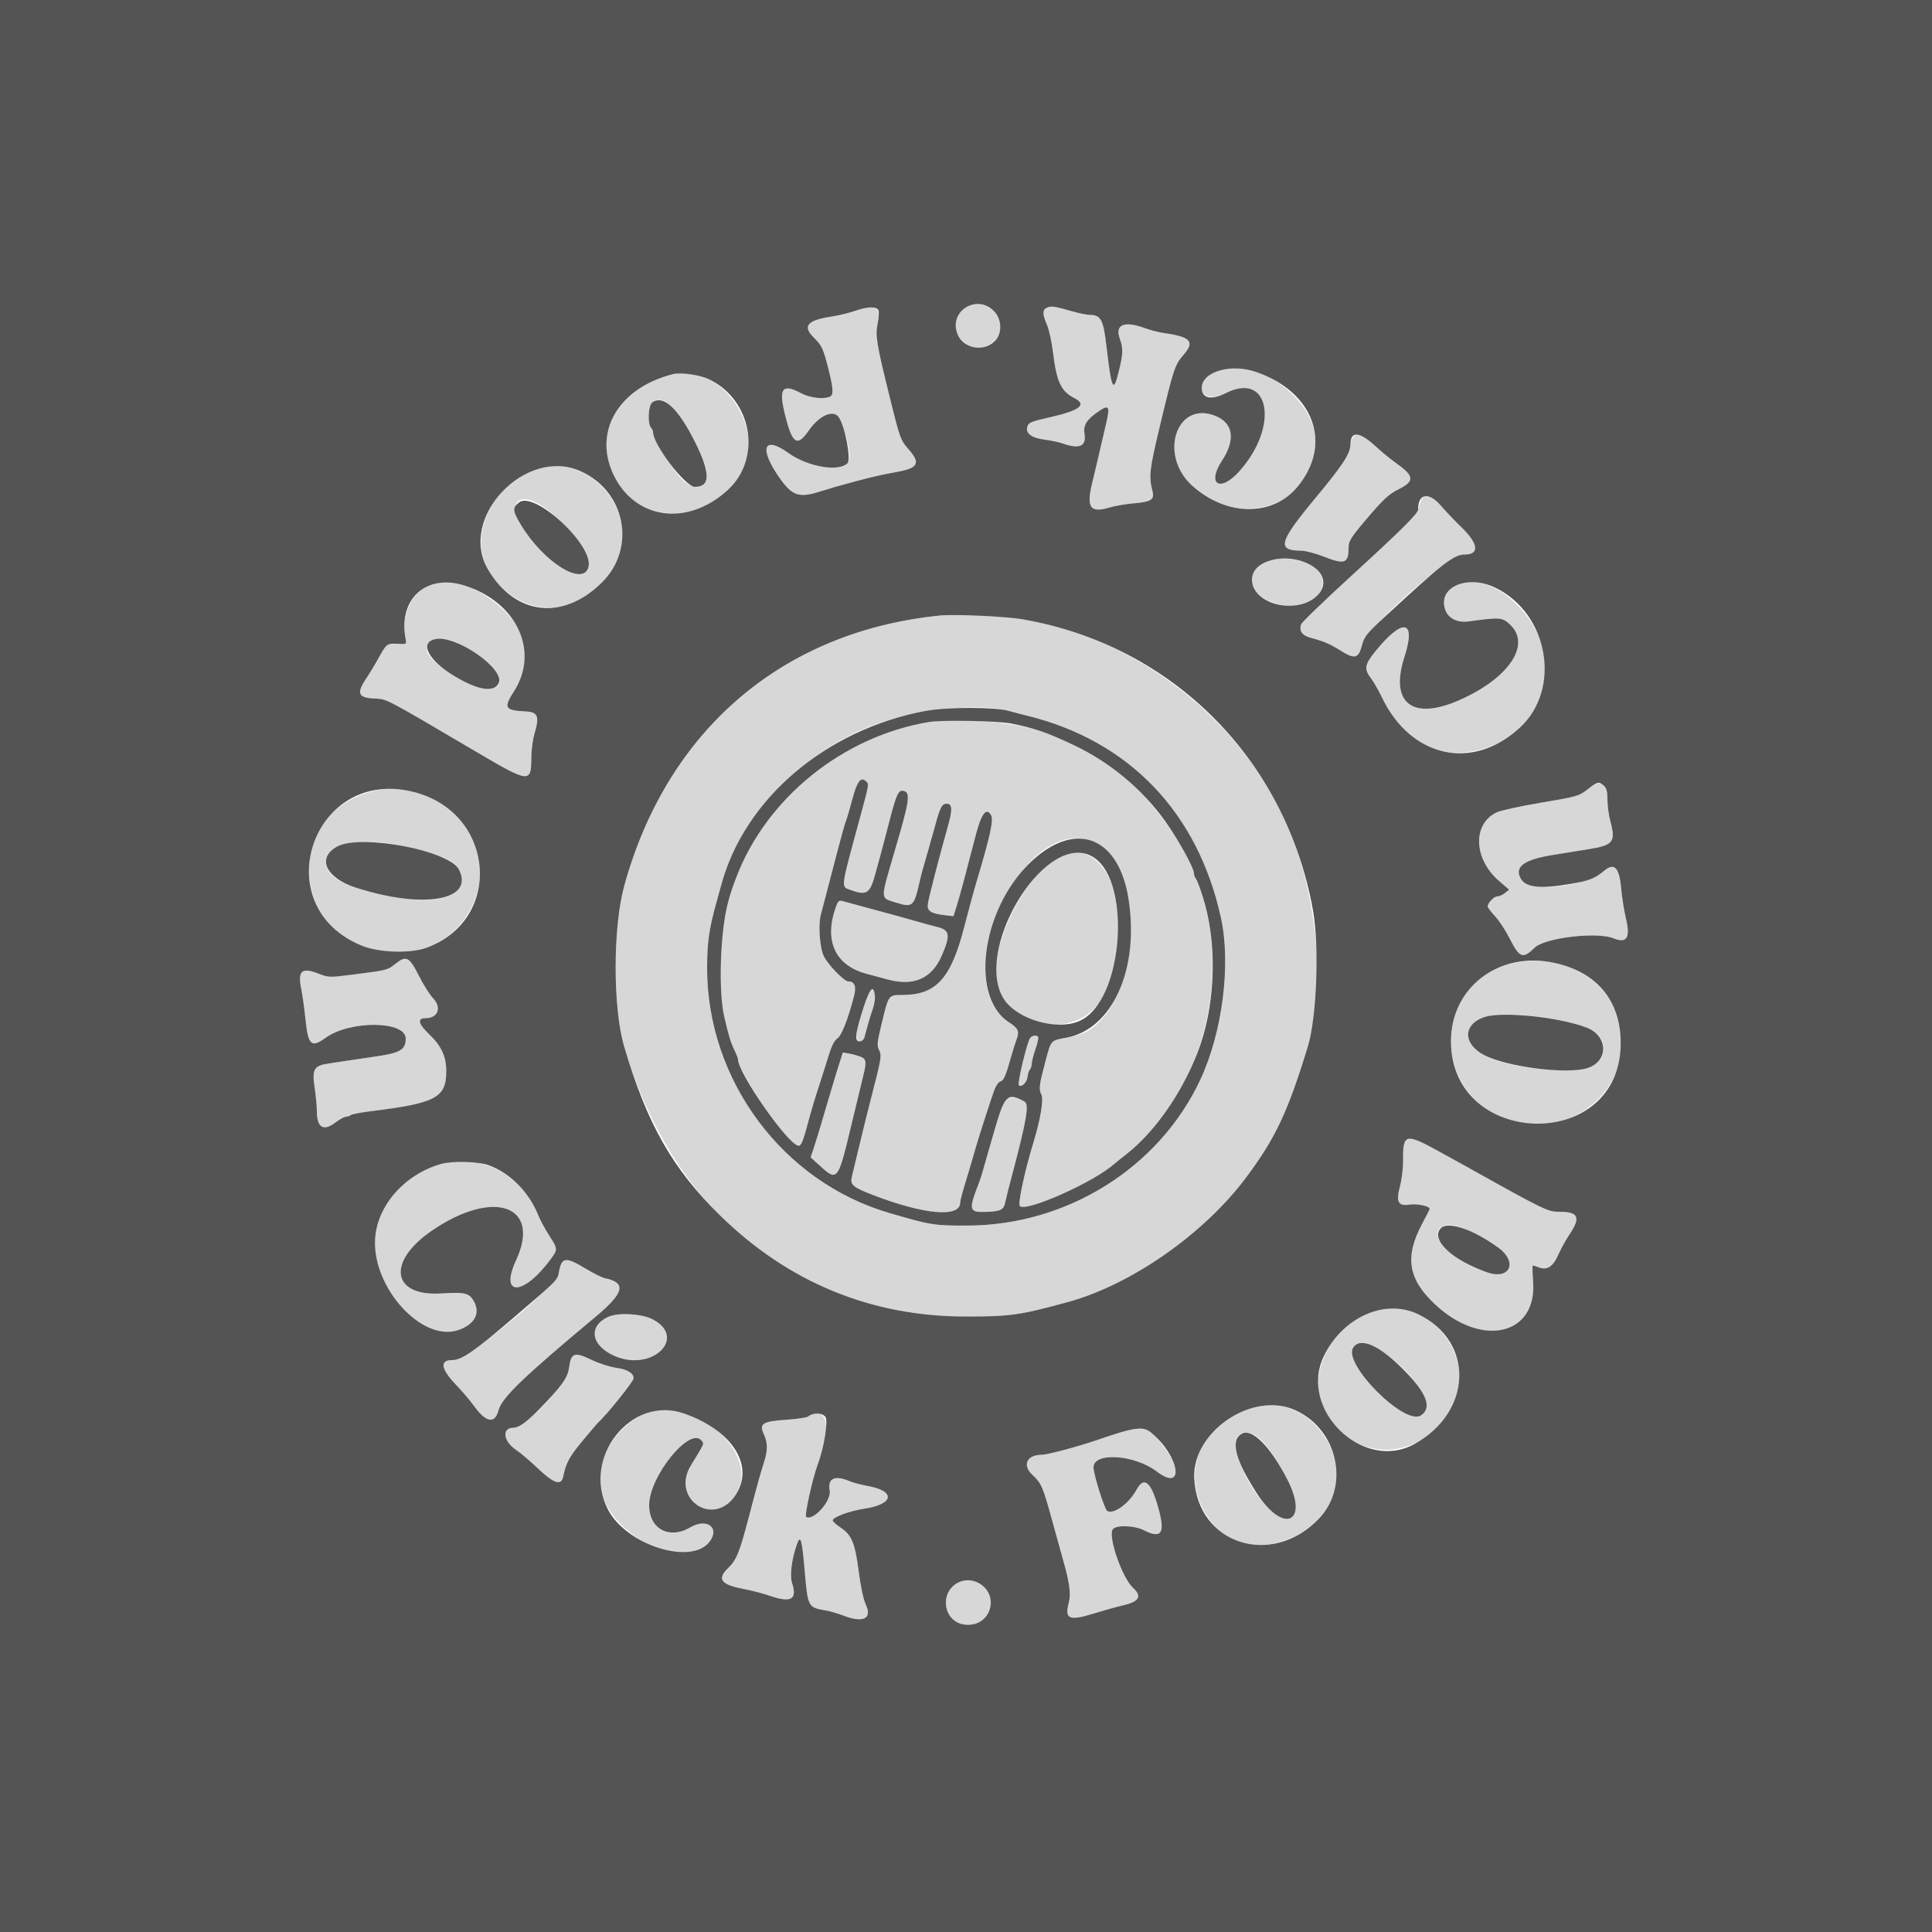 <svg id="svg" version="1.1" xmlns="http://www.w3.org/2000/svg" xmlns:xlink="http://www.w3.org/1999/xlink" width="400" height="400" viewBox="0, 0, 400,400"><g id="svgg"><path id="path0" d="M200.357 63.377 C 195.780 65.960,197.996 72.589,203.204 71.890 C 206.991 71.382,208.459 67.074,205.763 64.378 C 204.290 62.906,201.958 62.474,200.357 63.377 M216.882 63.648 C 215.799 64.048,215.769 64.968,216.763 67.249 C 217.183 68.212,217.734 70.710,217.988 72.800 C 218.748 79.038,219.651 80.998,222.421 82.410 C 225.124 83.790,223.625 84.977,217.400 86.386 C 213.322 87.310,212.924 87.484,212.669 88.457 C 212.332 89.748,213.669 90.701,216.267 91.023 C 217.550 91.182,219.298 91.557,220.150 91.856 C 223.480 93.024,224.939 92.368,224.536 89.882 C 224.239 88.053,224.947 86.887,227.369 85.221 C 229.616 83.675,229.860 84.049,229.006 87.723 C 228.639 89.305,227.983 92.130,227.550 94.000 C 227.116 95.870,226.489 98.512,226.155 99.870 C 224.866 105.116,225.676 106.282,229.760 105.062 C 230.882 104.727,233.185 104.337,234.878 104.195 C 238.319 103.905,239.051 103.417,238.612 101.702 C 237.832 98.660,237.984 97.254,240.002 88.800 C 243.042 76.068,243.197 75.600,245.100 73.385 C 247.393 70.715,246.495 69.735,241.049 68.968 C 239.976 68.817,238.179 68.358,237.055 67.947 C 232.737 66.369,230.804 67.176,231.843 70.123 C 232.566 72.172,232.539 73.174,231.659 76.800 C 230.504 81.561,230.143 80.818,229.045 71.419 C 228.436 66.205,227.891 65.205,225.656 65.195 C 225.075 65.193,223.610 64.910,222.400 64.567 C 218.323 63.413,217.767 63.320,216.882 63.648 M176.935 64.393 C 175.799 64.797,173.549 65.332,171.936 65.583 C 167.045 66.342,166.100 67.576,168.573 69.974 C 170.159 71.511,170.476 72.215,171.586 76.667 C 172.565 80.596,172.606 81.835,171.767 82.157 C 170.328 82.709,167.660 82.369,165.838 81.400 C 161.925 79.319,161.152 80.412,162.568 86.026 C 164.056 91.926,165.037 92.570,167.399 89.200 C 168.855 87.123,170.907 85.600,172.250 85.600 C 174.114 85.600,176.892 94.481,175.472 95.899 C 173.607 97.761,167.223 96.655,163.200 93.772 C 158.071 90.096,157.106 92.808,161.374 98.904 C 164.017 102.679,165.408 103.150,169.800 101.757 C 170.900 101.409,172.340 100.972,173.000 100.786 C 178.887 99.131,182.297 98.296,185.128 97.816 C 190.121 96.969,190.720 96.001,188.100 93.010 C 186.413 91.085,186.322 90.827,184.001 81.400 C 181.460 71.077,181.195 69.423,181.703 67.004 C 182.453 63.426,181.351 62.822,176.935 64.393 M250.926 77.180 C 246.441 79.915,249.053 83.791,253.768 81.398 C 262.994 76.718,264.920 88.487,256.441 97.736 C 252.501 102.034,249.830 100.204,253.000 95.378 C 255.819 91.086,255.353 87.659,251.746 86.152 C 243.620 82.757,239.746 94.182,246.855 100.573 C 257.137 109.818,271.624 104.797,272.329 91.743 C 272.834 82.383,258.447 72.594,250.926 77.180 M139.400 77.446 C 126.186 80.738,121.356 92.851,129.573 102.093 C 137.668 111.199,155.048 104.293,154.974 92.000 C 154.921 83.301,146.707 75.625,139.400 77.446 M139.678 84.885 C 141.949 87.342,145.950 94.989,146.282 97.509 C 146.759 101.122,143.806 101.993,141.003 99.068 C 139.420 97.415,135.200 90.404,135.200 89.425 C 135.200 89.169,135.018 88.778,134.794 88.554 C 134.039 87.799,134.209 83.929,135.023 83.334 C 136.448 82.292,137.654 82.694,139.678 84.885 M280.249 90.346 C 279.892 90.740,279.596 91.499,279.591 92.031 C 279.574 93.894,278.045 96.250,272.603 102.800 C 264.740 112.264,264.251 113.970,269.389 114.014 C 270.275 114.021,272.350 114.561,274.000 115.212 C 278.354 116.932,279.196 116.659,279.203 113.526 C 279.206 111.932,279.637 111.270,283.918 106.297 C 286.453 103.351,287.752 102.189,289.425 101.370 C 292.872 99.684,292.848 98.605,289.308 96.083 C 288.039 95.179,286.108 93.605,285.017 92.587 C 282.193 89.949,281.081 89.426,280.249 90.346 M111.837 96.823 C 102.657 99.116,96.756 110.594,101.018 117.867 C 107.584 129.070,121.561 128.265,127.647 116.333 C 132.655 106.514,122.619 94.131,111.837 96.823 M294.180 103.787 C 293.861 104.550,293.600 105.335,293.600 105.531 C 293.600 106.306,290.002 109.876,280.032 118.994 C 274.303 124.233,269.510 128.852,269.381 129.259 C 268.940 130.649,269.580 131.564,271.324 132.036 C 274.184 132.810,275.326 133.299,277.543 134.695 C 280.462 136.534,281.248 136.355,281.959 133.688 C 282.988 129.830,299.990 114.800,303.325 114.800 C 306.326 114.800,306.066 112.550,302.687 109.279 C 301.319 107.955,299.328 105.866,298.263 104.636 C 295.976 101.997,295.011 101.796,294.180 103.787 M112.165 104.693 C 116.855 107.702,122.434 115.016,121.841 117.379 C 120.794 121.550,112.565 116.448,107.900 108.735 C 105.059 104.038,107.515 101.711,112.165 104.693 M262.200 116.243 C 256.995 119.081,258.469 123.628,265.100 125.186 C 272.473 126.919,277.323 119.878,270.911 116.750 C 268.436 115.542,263.963 115.282,262.200 116.243 M89.373 120.930 C 85.176 122.536,82.969 127.247,84.000 132.400 C 84.192 133.360,84.127 133.396,82.400 133.293 C 80.157 133.159,80.015 133.262,78.401 136.200 C 77.675 137.520,76.593 139.320,75.996 140.200 C 73.763 143.489,74.058 144.430,77.375 144.614 C 80.256 144.774,79.028 144.134,99.180 155.990 C 109.472 162.046,110.000 162.098,110.000 157.059 C 110.000 155.456,110.281 153.201,110.623 152.046 C 111.738 148.292,111.404 147.420,108.800 147.292 C 104.505 147.082,104.200 146.556,106.402 143.148 C 110.217 137.246,109.527 131.430,104.423 126.454 C 99.533 121.687,93.338 119.414,89.373 120.930 M302.200 120.859 C 296.892 122.818,298.433 129.413,304.023 128.659 C 310.635 127.767,310.984 127.791,312.590 129.263 C 317.158 133.449,312.379 140.519,301.916 145.054 C 292.346 149.202,287.718 145.473,290.760 136.062 C 293.274 128.286,290.482 127.768,284.689 134.937 C 282.525 137.613,282.388 138.498,283.839 140.422 C 284.410 141.180,285.437 142.970,286.121 144.400 C 290.221 152.976,296.559 156.836,304.531 155.611 C 316.655 153.750,323.431 141.632,318.263 131.054 C 314.697 123.756,307.215 119.007,302.200 120.859 M194.600 127.438 C 161.998 130.724,138.129 151.162,129.242 183.400 C 126.885 191.951,126.868 208.615,129.210 216.600 C 139.494 251.680,165.916 272.570,200.000 272.570 C 209.176 272.570,211.033 272.308,221.000 269.603 C 234.146 266.035,249.235 255.509,257.982 243.803 C 264.079 235.644,266.628 230.233,270.793 216.600 C 274.052 205.932,273.109 189.406,268.472 175.933 C 257.993 145.484,225.725 124.301,194.600 127.438 M95.736 133.662 C 102.479 137.076,105.598 141.683,101.809 142.633 C 98.768 143.397,88.400 137.143,88.400 134.545 C 88.400 131.952,91.597 131.568,95.736 133.662 M208.800 147.172 C 209.570 147.393,211.280 147.838,212.600 148.160 C 233.746 153.329,248.022 168.204,252.786 190.034 C 254.895 199.695,253.091 213.785,248.489 223.594 C 239.942 241.812,220.869 253.720,200.200 253.743 C 193.338 253.751,192.774 253.659,184.139 251.142 C 162.067 244.707,146.400 223.660,146.400 200.443 C 146.400 195.124,146.804 192.284,148.339 186.800 C 148.554 186.030,149.012 184.371,149.357 183.113 C 153.412 168.303,167.298 154.380,183.003 149.377 C 191.631 146.629,203.397 145.623,208.800 147.172 M192.400 149.475 C 174.474 152.452,158.661 165.226,152.384 181.800 C 151.444 184.282,151.145 185.208,150.642 187.200 C 149.104 193.285,148.740 205.172,149.930 210.400 C 150.819 214.304,151.255 215.753,152.012 217.319 C 152.445 218.216,152.800 219.119,152.800 219.326 C 152.800 221.240,159.125 231.289,162.729 235.100 C 165.746 238.291,165.765 238.274,167.743 230.800 C 168.064 229.590,168.858 226.980,169.509 225.000 C 170.160 223.020,171.091 220.090,171.578 218.488 C 172.165 216.557,172.767 215.378,173.367 214.985 C 174.234 214.417,175.522 211.163,176.802 206.303 C 177.348 204.234,176.959 203.200,175.636 203.200 C 174.783 203.200,171.501 199.826,170.579 198.000 C 169.724 196.309,169.373 191.611,169.937 189.400 C 170.161 188.520,170.705 186.450,171.146 184.800 C 171.586 183.150,172.575 179.364,173.342 176.387 C 174.110 173.410,174.918 170.530,175.139 169.987 C 175.359 169.444,175.958 167.408,176.470 165.462 C 177.450 161.732,178.249 160.706,179.330 161.787 C 179.950 162.407,180.018 162.036,177.748 170.400 C 174.049 184.027,174.111 183.539,176.000 184.228 C 179.424 185.478,180.107 185.054,181.206 181.000 C 181.384 180.340,181.829 178.720,182.194 177.400 C 182.559 176.080,183.366 173.020,183.988 170.600 C 185.668 164.059,186.032 163.331,187.364 163.841 C 188.156 164.146,188.155 165.479,187.360 168.600 C 186.710 171.150,186.638 171.405,185.003 177.000 C 182.261 186.384,182.240 185.856,185.400 186.838 C 189.003 187.956,189.220 187.765,190.431 182.400 C 190.756 180.960,191.073 179.805,192.190 176.000 C 192.546 174.790,193.199 172.463,193.642 170.828 C 194.647 167.125,195.031 166.400,195.987 166.400 C 197.209 166.400,197.250 167.570,196.162 171.400 C 194.559 177.040,192.329 185.672,192.115 187.065 C 191.882 188.584,192.648 189.125,195.515 189.465 L 197.408 189.689 198.137 187.344 C 198.792 185.239,199.815 181.434,201.992 173.000 C 203.174 168.421,204.248 167.020,205.205 168.810 C 205.734 169.798,204.997 173.159,202.210 182.469 C 201.638 184.377,200.482 188.618,199.640 191.893 C 196.878 202.641,193.815 206.000,186.778 206.000 C 183.949 206.000,183.995 205.939,182.597 211.692 C 181.599 215.797,181.524 216.510,181.993 217.387 C 182.589 218.501,182.479 219.170,180.340 227.400 C 179.711 229.820,178.640 234.140,177.961 237.000 C 177.282 239.860,176.581 242.774,176.402 243.477 C 175.939 245.296,176.458 245.762,180.800 247.434 C 191.377 251.504,198.800 252.143,198.800 248.984 C 198.800 248.645,199.172 247.160,199.627 245.684 C 200.082 244.208,200.714 242.100,201.032 241.000 C 201.350 239.900,201.818 238.280,202.072 237.400 C 202.700 235.226,205.105 227.784,205.838 225.742 C 206.166 224.830,206.741 224.004,207.117 223.905 C 207.817 223.721,208.215 222.795,209.396 218.600 C 209.768 217.280,210.236 215.787,210.436 215.281 C 211.118 213.560,210.843 212.911,208.900 211.654 C 195.715 203.120,211.849 168.229,226.205 174.228 C 236.248 178.424,236.918 202.751,227.244 211.916 C 225.477 213.589,224.045 214.237,220.800 214.832 C 217.524 215.432,217.631 215.316,216.513 219.495 C 215.134 224.648,215.024 225.523,215.614 226.626 C 216.114 227.561,215.410 231.822,213.998 236.400 C 212.216 242.179,210.694 249.254,211.138 249.698 C 212.445 251.005,226.432 244.778,230.657 241.008 C 230.909 240.784,232.093 239.833,233.289 238.895 C 248.514 226.954,255.064 203.286,248.482 184.000 C 248.144 183.010,247.718 182.029,247.534 181.820 C 247.350 181.611,247.199 181.161,247.198 180.820 C 247.191 178.215,239.931 167.503,235.120 162.997 C 229.596 157.825,222.527 153.706,214.883 151.204 C 209.504 149.443,197.944 148.554,192.400 149.475 M328.682 163.441 C 326.912 164.820,326.504 164.937,319.113 166.176 C 314.867 166.888,310.704 167.798,309.861 168.198 C 304.834 170.583,305.071 177.821,310.324 182.359 L 312.448 184.194 311.580 184.897 C 311.102 185.284,310.382 185.600,309.978 185.600 C 309.296 185.600,308.000 186.974,308.000 187.698 C 308.000 187.874,308.698 188.779,309.550 189.709 C 310.403 190.639,311.752 192.698,312.548 194.284 C 314.573 198.323,315.312 198.603,317.690 196.235 C 319.760 194.173,330.550 192.866,334.024 194.256 C 336.836 195.381,337.584 194.210,336.633 190.176 C 336.238 188.499,335.790 185.680,335.638 183.912 C 335.274 179.678,334.255 178.561,332.245 180.193 C 327.748 183.842,316.467 184.915,314.826 181.848 C 313.534 179.434,315.560 177.970,321.527 177.005 C 323.437 176.696,326.710 176.169,328.800 175.833 C 334.053 174.988,334.565 174.339,333.400 170.000 C 333.075 168.790,332.807 166.793,332.805 165.562 C 332.797 161.839,331.557 161.201,328.682 163.441 M76.600 163.953 C 68.599 166.273,64.000 172.203,64.000 180.200 C 64.000 198.187,89.909 203.868,97.747 187.600 C 104.017 174.587,90.820 159.830,76.600 163.953 M82.800 175.021 C 90.619 176.638,93.966 178.000,94.991 179.982 C 97.409 184.658,92.289 187.362,83.646 185.975 C 70.740 183.905,66.323 181.410,67.957 177.114 C 68.950 174.501,75.690 173.551,82.800 175.021 M219.329 177.411 C 212.199 180.964,204.762 195.922,206.426 203.361 C 208.727 213.641,224.086 215.427,228.504 205.930 C 235.629 190.613,229.717 172.234,219.329 177.411 M173.185 187.440 C 170.475 194.568,172.799 199.867,179.400 201.611 C 180.060 201.786,182.034 202.317,183.787 202.792 C 189.161 204.250,192.901 202.615,194.957 197.912 C 196.804 193.684,196.656 192.579,194.159 191.949 C 192.448 191.517,191.397 191.228,187.800 190.201 C 186.480 189.824,183.150 188.914,180.400 188.178 C 177.650 187.441,174.998 186.720,174.507 186.575 C 173.781 186.360,173.534 186.521,173.185 187.440 M81.835 199.572 C 80.205 200.867,80.256 200.855,72.931 201.791 C 68.212 202.394,67.999 202.388,66.016 201.606 C 62.447 200.200,61.589 200.961,62.384 204.828 C 62.630 206.022,63.016 208.796,63.243 210.992 C 63.804 216.433,64.433 217.015,67.421 214.863 C 72.488 211.214,84.000 211.323,84.000 215.020 C 84.000 217.350,82.841 218.028,77.600 218.764 C 75.730 219.027,73.120 219.410,71.800 219.616 C 70.480 219.822,68.738 220.088,67.929 220.208 C 65.026 220.637,64.573 221.419,65.125 225.046 C 65.389 226.781,65.604 229.015,65.603 230.011 C 65.598 233.460,66.934 234.299,69.429 232.411 C 70.293 231.757,71.279 231.217,71.620 231.211 C 71.961 231.205,72.411 231.048,72.620 230.863 C 72.829 230.678,74.800 230.304,77.000 230.033 C 90.268 228.396,92.412 227.243,92.391 221.753 C 92.380 218.666,91.378 216.533,88.772 214.048 C 86.582 211.959,86.341 210.800,88.098 210.800 C 90.715 210.800,91.517 208.578,89.611 206.612 C 88.958 205.937,87.653 203.859,86.711 201.993 C 84.729 198.062,84.117 197.759,81.835 199.572 M312.497 199.605 C 297.810 203.453,296.009 223.924,309.759 230.743 C 323.946 237.780,339.411 225.574,335.037 210.792 C 332.441 202.017,322.369 197.018,312.497 199.605 M179.480 206.480 C 177.264 212.820,176.789 215.600,177.922 215.600 C 178.439 215.600,178.836 215.264,178.987 214.700 C 179.803 211.653,180.167 210.421,180.684 208.958 C 181.325 207.146,181.254 205.145,180.541 204.911 C 180.288 204.828,179.811 205.534,179.480 206.480 M318.830 210.590 C 328.410 211.947,332.000 213.742,332.000 217.176 C 332.000 221.221,326.921 222.484,316.573 221.013 C 308.441 219.857,304.000 217.509,304.000 214.367 C 304.000 210.482,309.025 209.202,318.830 210.590 M213.287 214.900 C 212.674 215.646,210.587 224.320,210.936 224.670 C 211.479 225.212,212.597 224.146,212.731 222.960 C 212.803 222.322,213.028 221.629,213.231 221.420 C 213.434 221.211,213.606 220.671,213.613 220.220 C 213.620 219.769,213.966 218.415,214.382 217.211 C 214.797 216.007,215.051 214.882,214.945 214.711 C 214.652 214.237,213.747 214.340,213.287 214.900 M173.501 221.055 C 172.958 222.785,172.203 225.280,171.824 226.600 C 171.446 227.920,170.991 229.450,170.814 230.000 C 170.638 230.550,170.266 231.810,169.989 232.800 C 169.711 233.790,169.114 235.731,168.662 237.114 L 167.838 239.628 168.819 240.514 C 173.673 244.898,173.258 245.404,176.779 230.800 C 177.654 227.170,178.556 223.432,178.785 222.494 C 179.581 219.222,179.220 218.701,175.745 218.120 L 174.489 217.910 173.501 221.055 M207.517 228.860 C 207.174 229.817,206.502 231.950,206.024 233.600 C 205.545 235.250,204.892 237.500,204.572 238.600 C 204.252 239.700,203.792 241.320,203.549 242.200 C 203.307 243.080,202.968 244.160,202.797 244.600 C 200.460 250.590,200.554 251.028,204.148 250.909 C 207.187 250.808,207.810 250.492,208.129 248.887 C 208.248 248.289,208.824 246.000,209.408 243.800 C 212.579 231.870,213.136 228.608,212.097 228.052 C 209.664 226.750,208.178 227.012,207.517 228.860 M291.519 235.905 C 290.629 236.096,290.457 236.820,290.498 240.200 C 290.517 241.740,290.235 244.131,289.871 245.513 C 288.977 248.912,289.431 249.763,291.943 249.394 C 293.479 249.169,296.000 249.719,296.000 250.280 C 296.000 250.381,295.308 251.754,294.462 253.332 C 290.757 260.244,291.516 264.873,297.219 270.154 C 306.902 279.118,318.274 276.385,317.414 265.300 C 317.273 263.485,317.246 262.000,317.353 262.000 C 317.460 262.000,318.010 262.176,318.574 262.390 C 320.316 263.052,321.523 262.275,322.627 259.778 C 323.168 258.553,324.239 256.620,325.006 255.481 C 327.313 252.055,326.783 250.884,322.930 250.889 C 320.432 250.893,319.981 250.675,303.600 241.521 C 293.964 236.137,292.850 235.619,291.519 235.905 M91.349 240.980 C 83.786 243.114,78.064 249.612,77.665 256.520 C 77.082 266.587,87.342 277.877,94.816 275.395 C 98.160 274.284,99.464 272.045,98.196 269.592 C 97.215 267.694,96.393 267.480,91.327 267.796 C 81.106 268.435,80.018 261.255,89.361 254.827 C 102.137 246.037,112.138 249.514,106.856 260.910 C 103.317 268.546,108.409 268.355,114.058 260.640 C 115.507 258.661,115.501 258.592,113.679 255.762 C 112.842 254.463,111.860 252.650,111.496 251.734 C 108.127 243.258,99.534 238.670,91.349 240.980 M302.651 254.218 C 309.695 257.027,312.926 259.850,312.237 262.594 C 311.566 265.270,304.033 262.935,299.390 258.611 C 295.855 255.319,298.038 252.378,302.651 254.218 M116.451 261.338 C 116.206 261.634,115.888 262.489,115.746 263.238 C 115.135 266.458,96.834 281.600,93.554 281.600 C 90.978 281.600,91.292 283.455,94.420 286.708 C 95.632 287.969,97.311 289.948,98.151 291.107 C 100.621 294.515,102.431 294.855,103.185 292.055 C 103.908 289.369,108.128 285.297,123.370 272.571 C 129.266 267.647,129.749 265.554,125.200 264.632 C 124.650 264.520,122.850 263.616,121.200 262.621 C 118.017 260.703,117.169 260.474,116.451 261.338 M284.501 271.360 C 275.747 274.219,270.363 284.761,274.062 291.800 C 280.179 303.442,295.004 302.782,300.999 290.600 C 305.953 280.532,295.116 267.893,284.501 271.360 M126.000 272.608 C 121.665 274.544,122.334 278.639,127.333 280.774 C 135.090 284.088,142.380 276.887,135.074 273.128 C 132.863 271.991,128.004 271.712,126.000 272.608 M285.838 279.543 C 292.864 284.132,297.158 291.099,294.169 293.057 C 290.830 295.245,277.969 282.349,280.158 279.008 C 281.151 277.492,282.960 277.663,285.838 279.543 M118.486 280.900 C 118.260 281.175,117.951 282.234,117.799 283.254 C 117.304 286.579,108.889 295.600,106.282 295.600 C 103.824 295.600,104.189 298.425,106.876 300.203 C 107.732 300.769,109.750 302.485,111.362 304.016 C 114.687 307.175,116.211 307.664,116.606 305.700 C 117.163 302.937,117.898 301.571,120.537 298.400 C 122.093 296.530,123.464 294.910,123.583 294.800 C 125.653 292.892,131.211 285.976,131.187 285.338 C 131.148 284.282,129.895 283.524,127.667 283.209 C 126.343 283.022,124.095 282.314,122.672 281.635 C 119.831 280.278,119.103 280.151,118.486 280.900 M260.507 291.200 C 248.005 293.826,243.331 306.466,251.384 315.873 C 260.407 326.413,280.905 314.669,276.294 301.600 C 273.620 294.021,267.203 289.794,260.507 291.200 M133.956 292.588 C 127.101 295.111,122.502 303.466,124.620 309.548 C 127.956 319.126,142.607 325.350,147.012 319.061 C 149.028 316.183,146.264 314.266,142.921 316.225 C 138.543 318.791,134.400 316.557,134.400 311.631 C 134.400 305.685,142.798 295.306,145.234 298.242 C 145.818 298.945,145.938 298.662,143.054 303.376 C 138.792 310.343,147.778 316.354,152.281 309.549 C 157.698 301.364,144.158 288.833,133.956 292.588 M168.600 292.717 C 168.160 292.810,167.582 293.063,167.315 293.280 C 167.048 293.496,165.026 293.795,162.823 293.943 C 157.881 294.275,157.113 294.766,158.142 296.933 C 158.942 298.620,158.975 300.218,158.258 302.486 C 157.360 305.322,156.867 307.098,155.057 314.008 C 153.115 321.417,152.482 322.989,150.782 324.618 C 148.401 326.898,149.216 328.066,153.800 328.945 C 155.560 329.283,158.063 329.928,159.363 330.380 C 163.758 331.906,165.108 331.156,164.000 327.801 C 163.488 326.247,163.890 322.876,164.949 319.850 C 165.740 317.590,166.017 318.484,166.598 325.173 C 167.257 332.770,167.268 332.789,171.000 333.433 C 171.880 333.585,173.462 334.045,174.515 334.455 C 178.673 336.073,180.637 335.169,179.272 332.264 C 178.777 331.210,178.189 328.481,177.788 325.370 C 177.026 319.453,176.342 317.797,174.029 316.266 C 173.133 315.674,172.400 315.005,172.400 314.780 C 172.400 314.111,175.874 312.826,178.939 312.362 C 185.150 311.423,185.497 308.675,179.535 307.635 C 178.290 307.418,176.603 306.961,175.786 306.620 C 172.785 305.366,171.306 306.108,171.779 308.629 C 172.175 310.738,168.372 314.971,166.899 314.061 C 166.515 313.824,168.263 305.930,169.303 303.200 C 171.885 296.421,171.594 292.083,168.600 292.717 M232.800 296.386 C 231.370 296.778,228.819 297.571,227.132 298.149 C 223.087 299.533,216.835 301.198,215.680 301.199 C 212.587 301.202,211.591 303.338,213.746 305.346 C 215.624 307.096,215.914 307.770,217.893 315.000 C 218.857 318.520,219.829 322.030,220.052 322.800 C 221.423 327.526,221.765 330.005,221.289 331.782 C 220.367 335.232,221.304 335.646,226.444 334.061 C 228.510 333.424,231.190 332.677,232.400 332.400 C 235.869 331.607,236.512 330.528,234.581 328.742 C 232.277 326.611,229.300 317.926,230.414 316.584 C 231.156 315.689,234.895 315.828,236.847 316.824 C 240.491 318.683,241.289 317.427,239.810 312.159 C 238.283 306.726,236.850 305.556,235.281 308.463 C 233.746 311.310,230.537 313.626,229.239 312.824 C 228.673 312.474,226.400 305.249,226.400 303.798 C 226.400 300.595,234.917 301.157,239.510 304.664 C 243.961 308.060,245.094 305.356,241.394 300.171 C 238.061 295.500,237.280 295.156,232.800 296.386 M259.845 297.162 C 263.787 299.566,269.427 310.973,267.858 313.368 C 265.612 316.795,258.636 309.526,256.155 301.175 C 255.075 297.536,257.009 295.433,259.845 297.162 M197.927 327.887 C 195.067 329.661,195.149 334.326,198.066 335.834 C 202.278 338.012,206.891 333.586,204.546 329.616 C 203.198 327.334,200.116 326.529,197.927 327.887 " stroke="none" fill="#d7d7d7" fill-rule="evenodd"></path><path id="path1" d="M0.000 200.000 L 0.000 400.000 200.000 400.000 L 400.000 400.000 400.000 200.000 L 400.000 0.000 200.000 0.000 L 0.000 0.000 0.000 200.000 M205.763 64.378 C 207.452 66.068,207.547 69.035,205.961 70.621 C 203.640 72.942,199.434 72.168,198.247 69.201 C 196.360 64.485,202.152 60.768,205.763 64.378 M222.400 64.567 C 223.610 64.910,225.075 65.193,225.656 65.195 C 227.891 65.205,228.436 66.205,229.045 71.419 C 230.143 80.818,230.504 81.561,231.659 76.800 C 232.539 73.174,232.566 72.172,231.843 70.123 C 230.804 67.176,232.737 66.369,237.055 67.947 C 238.179 68.358,239.976 68.817,241.049 68.968 C 246.495 69.735,247.393 70.715,245.100 73.385 C 243.197 75.600,243.042 76.068,240.002 88.800 C 237.984 97.254,237.832 98.660,238.612 101.702 C 239.051 103.417,238.319 103.905,234.878 104.195 C 233.185 104.337,230.882 104.727,229.760 105.062 C 225.676 106.282,224.866 105.116,226.155 99.870 C 226.489 98.512,227.116 95.870,227.550 94.000 C 227.983 92.130,228.639 89.305,229.006 87.723 C 229.860 84.049,229.616 83.675,227.369 85.221 C 224.947 86.887,224.239 88.053,224.536 89.882 C 224.939 92.368,223.480 93.024,220.150 91.856 C 219.298 91.557,217.550 91.182,216.267 91.023 C 213.669 90.701,212.332 89.748,212.669 88.457 C 212.924 87.484,213.322 87.310,217.400 86.386 C 223.625 84.977,225.124 83.790,222.421 82.410 C 219.651 80.998,218.748 79.038,217.988 72.800 C 217.734 70.710,217.183 68.212,216.763 67.249 C 215.769 64.968,215.799 64.048,216.882 63.648 C 217.767 63.320,218.323 63.413,222.400 64.567 M181.881 64.267 C 182.022 64.634,181.942 65.865,181.703 67.004 C 181.195 69.423,181.460 71.077,184.001 81.400 C 186.322 90.827,186.413 91.085,188.100 93.010 C 190.720 96.001,190.121 96.969,185.128 97.816 C 182.297 98.296,178.887 99.131,173.000 100.786 C 172.340 100.972,170.900 101.409,169.800 101.757 C 165.408 103.150,164.017 102.679,161.374 98.904 C 157.106 92.808,158.071 90.096,163.200 93.772 C 167.223 96.655,173.607 97.761,175.472 95.899 C 176.234 95.138,175.028 88.630,173.730 86.500 C 172.615 84.669,169.705 85.910,167.399 89.200 C 165.037 92.570,164.056 91.926,162.568 86.026 C 161.152 80.412,161.925 79.319,165.838 81.400 C 167.660 82.369,170.328 82.709,171.767 82.157 C 172.606 81.835,172.565 80.596,171.586 76.667 C 170.476 72.215,170.159 71.511,168.573 69.974 C 166.100 67.576,167.045 66.342,171.936 65.583 C 173.549 65.332,175.799 64.797,176.935 64.393 C 179.618 63.439,181.544 63.390,181.881 64.267 M260.050 77.004 C 272.062 81.149,275.963 91.971,268.627 100.800 C 263.468 107.008,253.901 106.909,246.855 100.573 C 239.746 94.182,243.620 82.757,251.746 86.152 C 255.353 87.659,255.819 91.086,253.000 95.378 C 249.830 100.204,252.501 102.034,256.441 97.736 C 264.920 88.487,262.994 76.718,253.768 81.398 C 250.810 82.899,248.800 82.473,248.800 80.345 C 248.800 76.967,254.789 75.189,260.050 77.004 M146.689 78.478 C 155.730 82.702,157.838 94.915,150.658 101.477 C 142.260 109.153,131.233 107.540,126.888 98.000 C 122.849 89.131,128.275 80.218,139.400 77.446 C 140.967 77.055,144.808 77.599,146.689 78.478 M135.023 83.334 C 134.209 83.929,134.039 87.799,134.794 88.554 C 135.018 88.778,135.200 89.169,135.200 89.425 C 135.200 92.020,141.891 100.800,143.869 100.800 C 147.131 100.800,147.119 97.907,143.831 91.385 C 140.331 84.441,137.298 81.670,135.023 83.334 M285.017 92.587 C 286.108 93.605,288.039 95.179,289.308 96.083 C 292.848 98.605,292.872 99.684,289.425 101.370 C 287.752 102.189,286.453 103.351,283.918 106.297 C 279.637 111.270,279.206 111.932,279.203 113.526 C 279.196 116.659,278.354 116.932,274.000 115.212 C 272.350 114.561,270.275 114.021,269.389 114.014 C 264.251 113.970,264.740 112.264,272.603 102.800 C 278.045 96.250,279.574 93.894,279.591 92.031 C 279.618 89.111,281.503 89.304,285.017 92.587 M120.125 97.526 C 129.502 101.674,131.819 113.402,124.673 120.548 C 116.640 128.581,106.632 127.447,101.018 117.867 C 94.807 107.269,108.704 92.474,120.125 97.526 M298.263 104.636 C 299.328 105.866,301.319 107.955,302.687 109.279 C 306.066 112.550,306.326 114.800,303.325 114.800 C 301.019 114.800,298.794 116.527,286.761 127.655 C 282.925 131.203,282.469 131.776,281.959 133.688 C 281.248 136.355,280.462 136.534,277.543 134.695 C 275.326 133.299,274.184 132.810,271.324 132.036 C 269.580 131.564,268.940 130.649,269.381 129.259 C 269.510 128.852,274.303 124.233,280.032 118.994 C 290.002 109.876,293.600 106.306,293.600 105.531 C 293.600 102.165,295.763 101.750,298.263 104.636 M107.448 104.034 C 106.057 105.128,106.121 105.794,107.900 108.735 C 112.565 116.448,120.794 121.550,121.841 117.379 C 122.958 112.927,110.650 101.515,107.448 104.034 M270.911 116.750 C 274.231 118.369,274.957 121.203,272.619 123.408 C 268.405 127.383,259.200 125.055,259.200 120.016 C 259.200 116.122,265.834 114.272,270.911 116.750 M96.058 121.190 C 106.965 124.580,111.788 134.816,106.402 143.148 C 104.200 146.556,104.505 147.082,108.800 147.292 C 111.404 147.420,111.738 148.292,110.623 152.046 C 110.281 153.201,110.000 155.456,110.000 157.059 C 110.000 162.098,109.472 162.046,99.180 155.990 C 79.028 144.134,80.256 144.774,77.375 144.614 C 74.058 144.430,73.763 143.489,75.996 140.200 C 76.593 139.320,77.675 137.520,78.401 136.200 C 80.015 133.262,80.157 133.159,82.400 133.293 C 84.127 133.396,84.192 133.360,84.000 132.400 C 82.345 124.123,88.145 118.731,96.058 121.190 M309.518 121.646 C 320.577 126.933,323.378 142.594,314.701 150.628 C 304.903 159.698,292.102 156.909,286.121 144.400 C 285.437 142.970,284.410 141.180,283.839 140.422 C 282.388 138.498,282.525 137.613,284.689 134.937 C 290.482 127.768,293.274 128.286,290.760 136.062 C 287.718 145.473,292.346 149.202,301.916 145.054 C 312.379 140.519,317.158 133.449,312.590 129.263 C 310.984 127.791,310.635 127.767,304.023 128.659 C 301.699 128.973,299.792 127.995,299.195 126.184 C 297.668 121.558,303.746 118.886,309.518 121.646 M211.800 128.230 C 242.689 133.603,266.213 157.190,271.827 188.417 C 273.171 195.896,272.632 210.578,270.793 216.600 C 266.628 230.233,264.079 235.644,257.982 243.803 C 249.235 255.509,234.146 266.035,221.000 269.603 C 211.033 272.308,209.176 272.570,200.000 272.570 C 180.362 272.570,163.271 265.547,149.075 251.644 C 139.235 242.006,133.898 232.592,129.210 216.600 C 126.868 208.615,126.885 191.951,129.242 183.400 C 138.129 151.162,161.998 130.724,194.600 127.438 C 197.700 127.126,208.242 127.611,211.800 128.230 M90.200 132.314 C 86.658 132.995,88.704 136.830,94.384 140.159 C 99.165 142.961,102.355 143.414,103.264 141.418 C 104.590 138.510,94.509 131.485,90.200 132.314 M191.603 147.201 C 171.087 150.981,154.231 165.310,149.357 183.113 C 149.012 184.371,148.554 186.030,148.339 186.800 C 146.804 192.284,146.400 195.124,146.400 200.443 C 146.400 223.660,162.067 244.707,184.139 251.142 C 192.774 253.659,193.338 253.751,200.200 253.743 C 220.869 253.720,239.942 241.812,248.489 223.594 C 253.091 213.785,254.895 199.695,252.786 190.034 C 248.022 168.204,233.746 153.329,212.600 148.160 C 211.280 147.838,209.570 147.393,208.800 147.172 C 205.937 146.352,196.126 146.368,191.603 147.201 M209.283 149.790 C 213.939 150.681,216.884 151.688,222.200 154.208 C 229.811 157.815,236.468 163.344,241.229 170.013 C 244.033 173.940,247.195 179.665,247.198 180.820 C 247.199 181.161,247.350 181.611,247.534 181.820 C 247.904 182.241,248.866 184.937,249.524 187.400 C 252.086 196.981,251.460 208.858,247.910 218.000 C 244.647 226.404,239.091 234.344,233.289 238.895 C 232.093 239.833,230.909 240.784,230.657 241.008 C 226.432 244.778,212.445 251.005,211.138 249.698 C 210.694 249.254,212.216 242.179,213.998 236.400 C 215.410 231.822,216.114 227.561,215.614 226.626 C 215.024 225.523,215.134 224.648,216.513 219.495 C 217.631 215.316,217.524 215.432,220.800 214.832 C 230.326 213.086,235.919 200.618,233.657 186.167 C 231.711 173.733,223.394 169.962,214.502 177.483 C 203.521 186.773,200.349 206.119,208.900 211.654 C 210.843 212.911,211.118 213.560,210.436 215.281 C 210.236 215.787,209.768 217.280,209.396 218.600 C 208.215 222.795,207.817 223.721,207.117 223.905 C 206.741 224.004,206.166 224.830,205.838 225.742 C 205.105 227.784,202.700 235.226,202.072 237.400 C 201.818 238.280,201.350 239.900,201.032 241.000 C 200.714 242.100,200.082 244.208,199.627 245.684 C 199.172 247.160,198.800 248.645,198.800 248.984 C 198.800 252.143,191.377 251.504,180.800 247.434 C 176.458 245.762,175.939 245.296,176.402 243.477 C 176.581 242.774,177.282 239.860,177.961 237.000 C 178.640 234.140,179.711 229.820,180.340 227.400 C 182.479 219.170,182.589 218.501,181.993 217.387 C 181.524 216.510,181.599 215.797,182.597 211.692 C 183.995 205.939,183.949 206.000,186.778 206.000 C 193.815 206.000,196.878 202.641,199.640 191.893 C 200.482 188.618,201.638 184.377,202.210 182.469 C 204.997 173.159,205.734 169.798,205.205 168.810 C 204.248 167.020,203.174 168.421,201.992 173.000 C 199.815 181.434,198.792 185.239,198.137 187.344 L 197.408 189.689 195.515 189.465 C 192.648 189.125,191.882 188.584,192.115 187.065 C 192.329 185.672,194.559 177.040,196.162 171.400 C 197.250 167.570,197.209 166.400,195.987 166.400 C 195.031 166.400,194.647 167.125,193.642 170.828 C 193.199 172.463,192.546 174.790,192.190 176.000 C 191.073 179.805,190.756 180.960,190.431 182.400 C 189.220 187.765,189.003 187.956,185.400 186.838 C 182.240 185.856,182.261 186.384,185.003 177.000 C 186.638 171.405,186.710 171.150,187.360 168.600 C 188.155 165.479,188.156 164.146,187.364 163.841 C 186.032 163.331,185.668 164.059,183.988 170.600 C 183.366 173.020,182.559 176.080,182.194 177.400 C 181.829 178.720,181.384 180.340,181.206 181.000 C 180.107 185.054,179.424 185.478,176.000 184.228 C 174.111 183.539,174.049 184.027,177.748 170.400 C 180.018 162.036,179.950 162.407,179.330 161.787 C 178.249 160.706,177.450 161.732,176.470 165.462 C 175.958 167.408,175.359 169.444,175.139 169.987 C 174.918 170.530,174.110 173.410,173.342 176.387 C 172.575 179.364,171.586 183.150,171.146 184.800 C 170.705 186.450,170.161 188.520,169.937 189.400 C 169.373 191.611,169.724 196.309,170.579 198.000 C 171.501 199.826,174.783 203.200,175.636 203.200 C 176.959 203.200,177.348 204.234,176.802 206.303 C 175.522 211.163,174.234 214.417,173.367 214.985 C 172.767 215.378,172.165 216.557,171.578 218.488 C 171.091 220.090,170.160 223.020,169.509 225.000 C 168.858 226.980,168.064 229.590,167.743 230.800 C 166.325 236.160,165.932 237.200,165.329 237.200 C 163.306 237.200,152.800 222.212,152.800 219.326 C 152.800 219.119,152.445 218.216,152.012 217.319 C 151.255 215.753,150.819 214.304,149.930 210.400 C 148.740 205.172,149.104 193.285,150.642 187.200 C 151.145 185.208,151.444 184.282,152.384 181.800 C 158.661 165.226,174.474 152.452,192.400 149.475 C 195.085 149.029,206.411 149.240,209.283 149.790 M332.069 162.662 C 332.610 163.152,332.801 163.906,332.805 165.562 C 332.807 166.793,333.075 168.790,333.400 170.000 C 334.565 174.339,334.053 174.988,328.800 175.833 C 326.710 176.169,323.437 176.696,321.527 177.005 C 315.560 177.970,313.534 179.434,314.826 181.848 C 315.852 183.765,318.952 184.096,325.369 182.973 C 329.080 182.324,330.154 181.890,332.245 180.193 C 334.255 178.561,335.274 179.678,335.638 183.912 C 335.790 185.680,336.238 188.499,336.633 190.176 C 337.584 194.210,336.836 195.381,334.024 194.256 C 330.550 192.866,319.760 194.173,317.690 196.235 C 315.312 198.603,314.573 198.323,312.548 194.284 C 311.752 192.698,310.403 190.639,309.550 189.709 C 308.698 188.779,308.000 187.874,308.000 187.698 C 308.000 186.974,309.296 185.600,309.978 185.600 C 310.382 185.600,311.102 185.284,311.580 184.897 L 312.448 184.194 310.324 182.359 C 305.071 177.821,304.834 170.583,309.861 168.198 C 310.704 167.798,314.867 166.888,319.113 166.176 C 326.504 164.937,326.912 164.820,328.682 163.441 C 330.781 161.805,331.053 161.743,332.069 162.662 M85.704 163.975 C 102.587 168.293,104.275 190.556,88.151 196.266 C 84.820 197.445,78.479 197.235,75.000 195.829 C 54.831 187.680,64.609 158.580,85.704 163.975 M69.883 175.236 C 65.522 177.538,67.387 181.760,73.653 183.768 C 87.820 188.308,98.332 186.443,94.991 179.982 C 92.970 176.075,74.802 172.640,69.883 175.236 M225.497 177.015 C 234.551 180.798,232.892 207.460,223.355 211.445 C 218.703 213.388,210.730 211.090,207.957 207.007 C 201.363 197.298,215.634 172.894,225.497 177.015 M180.400 188.178 C 183.150 188.914,186.480 189.824,187.800 190.201 C 191.397 191.228,192.448 191.517,194.159 191.949 C 196.656 192.579,196.804 193.684,194.957 197.912 C 192.901 202.615,189.161 204.250,183.787 202.792 C 182.034 202.317,180.060 201.786,179.400 201.611 C 172.799 199.867,170.475 194.568,173.185 187.440 C 173.534 186.521,173.781 186.360,174.507 186.575 C 174.998 186.720,177.650 187.441,180.400 188.178 M86.711 201.993 C 87.653 203.859,88.958 205.937,89.611 206.612 C 91.517 208.578,90.715 210.800,88.098 210.800 C 86.341 210.800,86.582 211.959,88.772 214.048 C 91.378 216.533,92.380 218.666,92.391 221.753 C 92.412 227.243,90.268 228.396,77.000 230.033 C 74.800 230.304,72.829 230.678,72.620 230.863 C 72.411 231.048,71.961 231.205,71.620 231.211 C 71.279 231.217,70.293 231.757,69.429 232.411 C 66.934 234.299,65.598 233.460,65.603 230.011 C 65.604 229.015,65.389 226.781,65.125 225.046 C 64.573 221.419,65.026 220.637,67.929 220.208 C 68.738 220.088,70.480 219.822,71.800 219.616 C 73.120 219.410,75.730 219.027,77.600 218.764 C 82.841 218.028,84.000 217.350,84.000 215.020 C 84.000 211.323,72.488 211.214,67.421 214.863 C 64.433 217.015,63.804 216.433,63.243 210.992 C 63.016 208.796,62.630 206.022,62.384 204.828 C 61.589 200.961,62.447 200.200,66.016 201.606 C 67.999 202.388,68.212 202.394,72.931 201.791 C 80.256 200.855,80.205 200.867,81.835 199.572 C 84.117 197.759,84.729 198.062,86.711 201.993 M321.800 199.347 C 330.919 201.319,335.900 207.658,335.531 216.824 C 334.653 238.703,300.428 237.510,300.407 215.600 C 300.396 204.429,310.346 196.870,321.800 199.347 M181.132 206.189 C 181.205 206.809,181.003 208.055,180.684 208.958 C 180.167 210.421,179.803 211.653,178.987 214.700 C 178.836 215.264,178.439 215.600,177.922 215.600 C 176.976 215.600,177.051 214.329,178.234 210.362 C 179.909 204.745,180.811 203.447,181.132 206.189 M307.474 210.531 C 302.825 211.961,302.786 216.202,307.400 218.508 C 312.198 220.907,324.043 222.417,328.451 221.193 C 333.098 219.902,333.088 214.512,328.434 212.735 C 322.818 210.592,311.237 209.374,307.474 210.531 M214.945 214.711 C 215.051 214.882,214.797 216.007,214.382 217.211 C 213.966 218.415,213.620 219.769,213.613 220.220 C 213.606 220.671,213.434 221.211,213.231 221.420 C 213.028 221.629,212.803 222.322,212.731 222.960 C 212.597 224.146,211.479 225.212,210.936 224.670 C 210.587 224.320,212.674 215.646,213.287 214.900 C 213.747 214.340,214.652 214.237,214.945 214.711 M178.100 218.755 C 179.321 219.227,179.432 219.834,178.785 222.494 C 178.556 223.432,177.654 227.170,176.779 230.800 C 173.258 245.404,173.673 244.898,168.819 240.514 L 167.838 239.628 168.662 237.114 C 169.114 235.731,169.711 233.790,169.989 232.800 C 170.266 231.810,170.638 230.550,170.814 230.000 C 170.991 229.450,171.446 227.920,171.824 226.600 C 172.203 225.280,172.958 222.785,173.501 221.055 L 174.489 217.910 175.745 218.120 C 176.435 218.235,177.495 218.521,178.100 218.755 M212.097 228.052 C 213.136 228.608,212.579 231.870,209.408 243.800 C 208.824 246.000,208.248 248.289,208.129 248.887 C 207.810 250.492,207.187 250.808,204.148 250.909 C 200.554 251.028,200.460 250.590,202.797 244.600 C 202.968 244.160,203.307 243.080,203.549 242.200 C 203.792 241.320,204.252 239.700,204.572 238.600 C 204.892 237.500,205.545 235.250,206.024 233.600 C 208.028 226.691,208.592 226.176,212.097 228.052 M297.800 238.324 C 300.000 239.529,302.610 240.968,303.600 241.521 C 319.981 250.675,320.432 250.893,322.930 250.889 C 326.783 250.884,327.313 252.055,325.006 255.481 C 324.239 256.620,323.168 258.553,322.627 259.778 C 321.523 262.275,320.316 263.052,318.574 262.390 C 318.010 262.176,317.460 262.000,317.353 262.000 C 317.246 262.000,317.273 263.485,317.414 265.300 C 318.274 276.385,306.902 279.118,297.219 270.154 C 291.516 264.873,290.757 260.244,294.462 253.332 C 295.308 251.754,296.000 250.381,296.000 250.280 C 296.000 249.719,293.479 249.169,291.943 249.394 C 289.431 249.763,288.977 248.912,289.871 245.513 C 290.235 244.131,290.517 241.740,290.498 240.200 C 290.432 234.737,290.991 234.593,297.800 238.324 M101.200 241.264 C 105.715 242.943,109.553 246.846,111.496 251.734 C 111.860 252.650,112.842 254.463,113.679 255.762 C 115.501 258.592,115.507 258.661,114.058 260.640 C 108.409 268.355,103.317 268.546,106.856 260.910 C 112.138 249.514,102.137 246.037,89.361 254.827 C 80.018 261.255,81.106 268.435,91.327 267.796 C 96.393 267.480,97.215 267.694,98.196 269.592 C 99.464 272.045,98.160 274.284,94.816 275.395 C 87.342 277.877,77.082 266.587,77.665 256.520 C 78.064 249.612,83.786 243.114,91.349 240.980 C 93.734 240.307,99.038 240.460,101.200 241.264 M298.262 254.331 C 296.159 256.655,300.627 260.886,307.842 263.404 C 312.650 265.081,314.327 261.297,310.127 258.248 C 304.935 254.480,299.693 252.750,298.262 254.331 M121.200 262.621 C 122.850 263.616,124.650 264.520,125.200 264.632 C 129.749 265.554,129.266 267.647,123.370 272.571 C 108.128 285.297,103.908 289.369,103.185 292.055 C 102.431 294.855,100.621 294.515,98.151 291.107 C 97.311 289.948,95.632 287.969,94.420 286.708 C 91.292 283.455,90.978 281.600,93.554 281.600 C 95.567 281.600,98.257 279.745,106.501 272.670 C 115.657 264.814,115.396 265.080,115.746 263.238 C 116.310 260.269,117.140 260.175,121.200 262.621 M293.714 272.140 C 305.340 277.828,304.838 292.393,292.789 299.000 C 282.132 304.843,268.721 291.714,274.118 280.723 C 278.108 272.599,286.837 268.776,293.714 272.140 M135.074 273.128 C 142.380 276.887,135.090 284.088,127.333 280.774 C 122.334 278.639,121.665 274.544,126.000 272.608 C 128.004 271.712,132.863 271.991,135.074 273.128 M280.158 279.008 C 277.969 282.349,290.830 295.245,294.169 293.057 C 296.468 291.550,295.476 288.648,291.107 284.107 C 285.808 278.600,281.684 276.679,280.158 279.008 M122.672 281.635 C 124.095 282.314,126.343 283.022,127.667 283.209 C 129.895 283.524,131.148 284.282,131.187 285.338 C 131.211 285.976,125.653 292.892,123.583 294.800 C 123.464 294.910,122.093 296.530,120.537 298.400 C 117.898 301.571,117.163 302.937,116.606 305.700 C 116.211 307.664,114.687 307.175,111.362 304.016 C 109.750 302.485,107.732 300.769,106.876 300.203 C 104.189 298.425,103.824 295.600,106.282 295.600 C 107.415 295.600,109.084 294.405,111.677 291.737 C 116.229 287.053,117.494 285.299,117.799 283.254 C 118.285 279.988,118.837 279.804,122.672 281.635 M268.168 291.962 C 277.046 295.984,279.563 307.741,272.993 314.501 C 263.148 324.629,247.945 319.676,247.260 306.116 C 246.769 296.403,259.278 287.935,268.168 291.962 M141.586 292.634 C 151.656 296.140,156.297 303.480,152.281 309.549 C 147.778 316.354,138.792 310.343,143.054 303.376 C 145.938 298.662,145.818 298.945,145.234 298.242 C 142.798 295.306,134.400 305.685,134.400 311.631 C 134.400 316.557,138.543 318.791,142.921 316.225 C 146.264 314.266,149.028 316.183,147.012 319.061 C 143.386 324.238,129.730 320.000,125.849 312.494 C 120.341 301.843,130.655 288.827,141.586 292.634 M170.894 293.371 C 171.503 294.260,170.612 299.763,169.303 303.200 C 168.263 305.930,166.515 313.824,166.899 314.061 C 168.372 314.971,172.175 310.738,171.779 308.629 C 171.306 306.108,172.785 305.366,175.786 306.620 C 176.603 306.961,178.290 307.418,179.535 307.635 C 185.497 308.675,185.150 311.423,178.939 312.362 C 175.874 312.826,172.400 314.111,172.400 314.780 C 172.400 315.005,173.133 315.674,174.029 316.266 C 176.342 317.797,177.026 319.453,177.788 325.370 C 178.189 328.481,178.777 331.210,179.272 332.264 C 180.637 335.169,178.673 336.073,174.515 334.455 C 173.462 334.045,171.880 333.585,171.000 333.433 C 167.268 332.789,167.257 332.770,166.598 325.173 C 166.017 318.484,165.740 317.590,164.949 319.850 C 163.890 322.876,163.488 326.247,164.000 327.801 C 165.108 331.156,163.758 331.906,159.363 330.380 C 158.063 329.928,155.560 329.283,153.800 328.945 C 149.216 328.066,148.401 326.898,150.782 324.618 C 152.482 322.989,153.115 321.417,155.057 314.008 C 156.867 307.098,157.360 305.322,158.258 302.486 C 158.975 300.218,158.942 298.620,158.142 296.933 C 157.113 294.766,157.881 294.275,162.823 293.943 C 165.026 293.795,167.048 293.496,167.315 293.280 C 168.380 292.416,170.273 292.464,170.894 293.371 M238.382 296.646 C 244.301 301.627,245.356 309.126,239.510 304.664 C 234.917 301.157,226.400 300.595,226.400 303.798 C 226.400 305.249,228.673 312.474,229.239 312.824 C 230.537 313.626,233.746 311.310,235.281 308.463 C 236.850 305.556,238.283 306.726,239.810 312.159 C 241.289 317.427,240.491 318.683,236.847 316.824 C 234.895 315.828,231.156 315.689,230.414 316.584 C 229.300 317.926,232.277 326.611,234.581 328.742 C 236.512 330.528,235.869 331.607,232.400 332.400 C 231.190 332.677,228.510 333.424,226.444 334.061 C 221.304 335.646,220.367 335.232,221.289 331.782 C 221.765 330.005,221.423 327.526,220.052 322.800 C 219.829 322.030,218.857 318.520,217.893 315.000 C 215.914 307.770,215.624 307.096,213.746 305.346 C 211.591 303.338,212.587 301.202,215.680 301.199 C 216.835 301.198,223.087 299.533,227.132 298.149 C 235.065 295.435,236.685 295.218,238.382 296.646 M257.078 296.844 C 254.708 298.223,255.725 302.240,260.191 309.144 C 265.772 317.770,271.153 315.247,266.469 306.200 C 262.932 299.369,259.174 295.625,257.078 296.844 M202.784 327.854 C 206.934 330.305,205.233 336.400,200.400 336.400 C 197.737 336.400,195.840 334.486,195.840 331.800 C 195.840 328.184,199.664 326.011,202.784 327.854 " stroke="none" fill="#545454" fill-rule="evenodd"></path></g></svg>